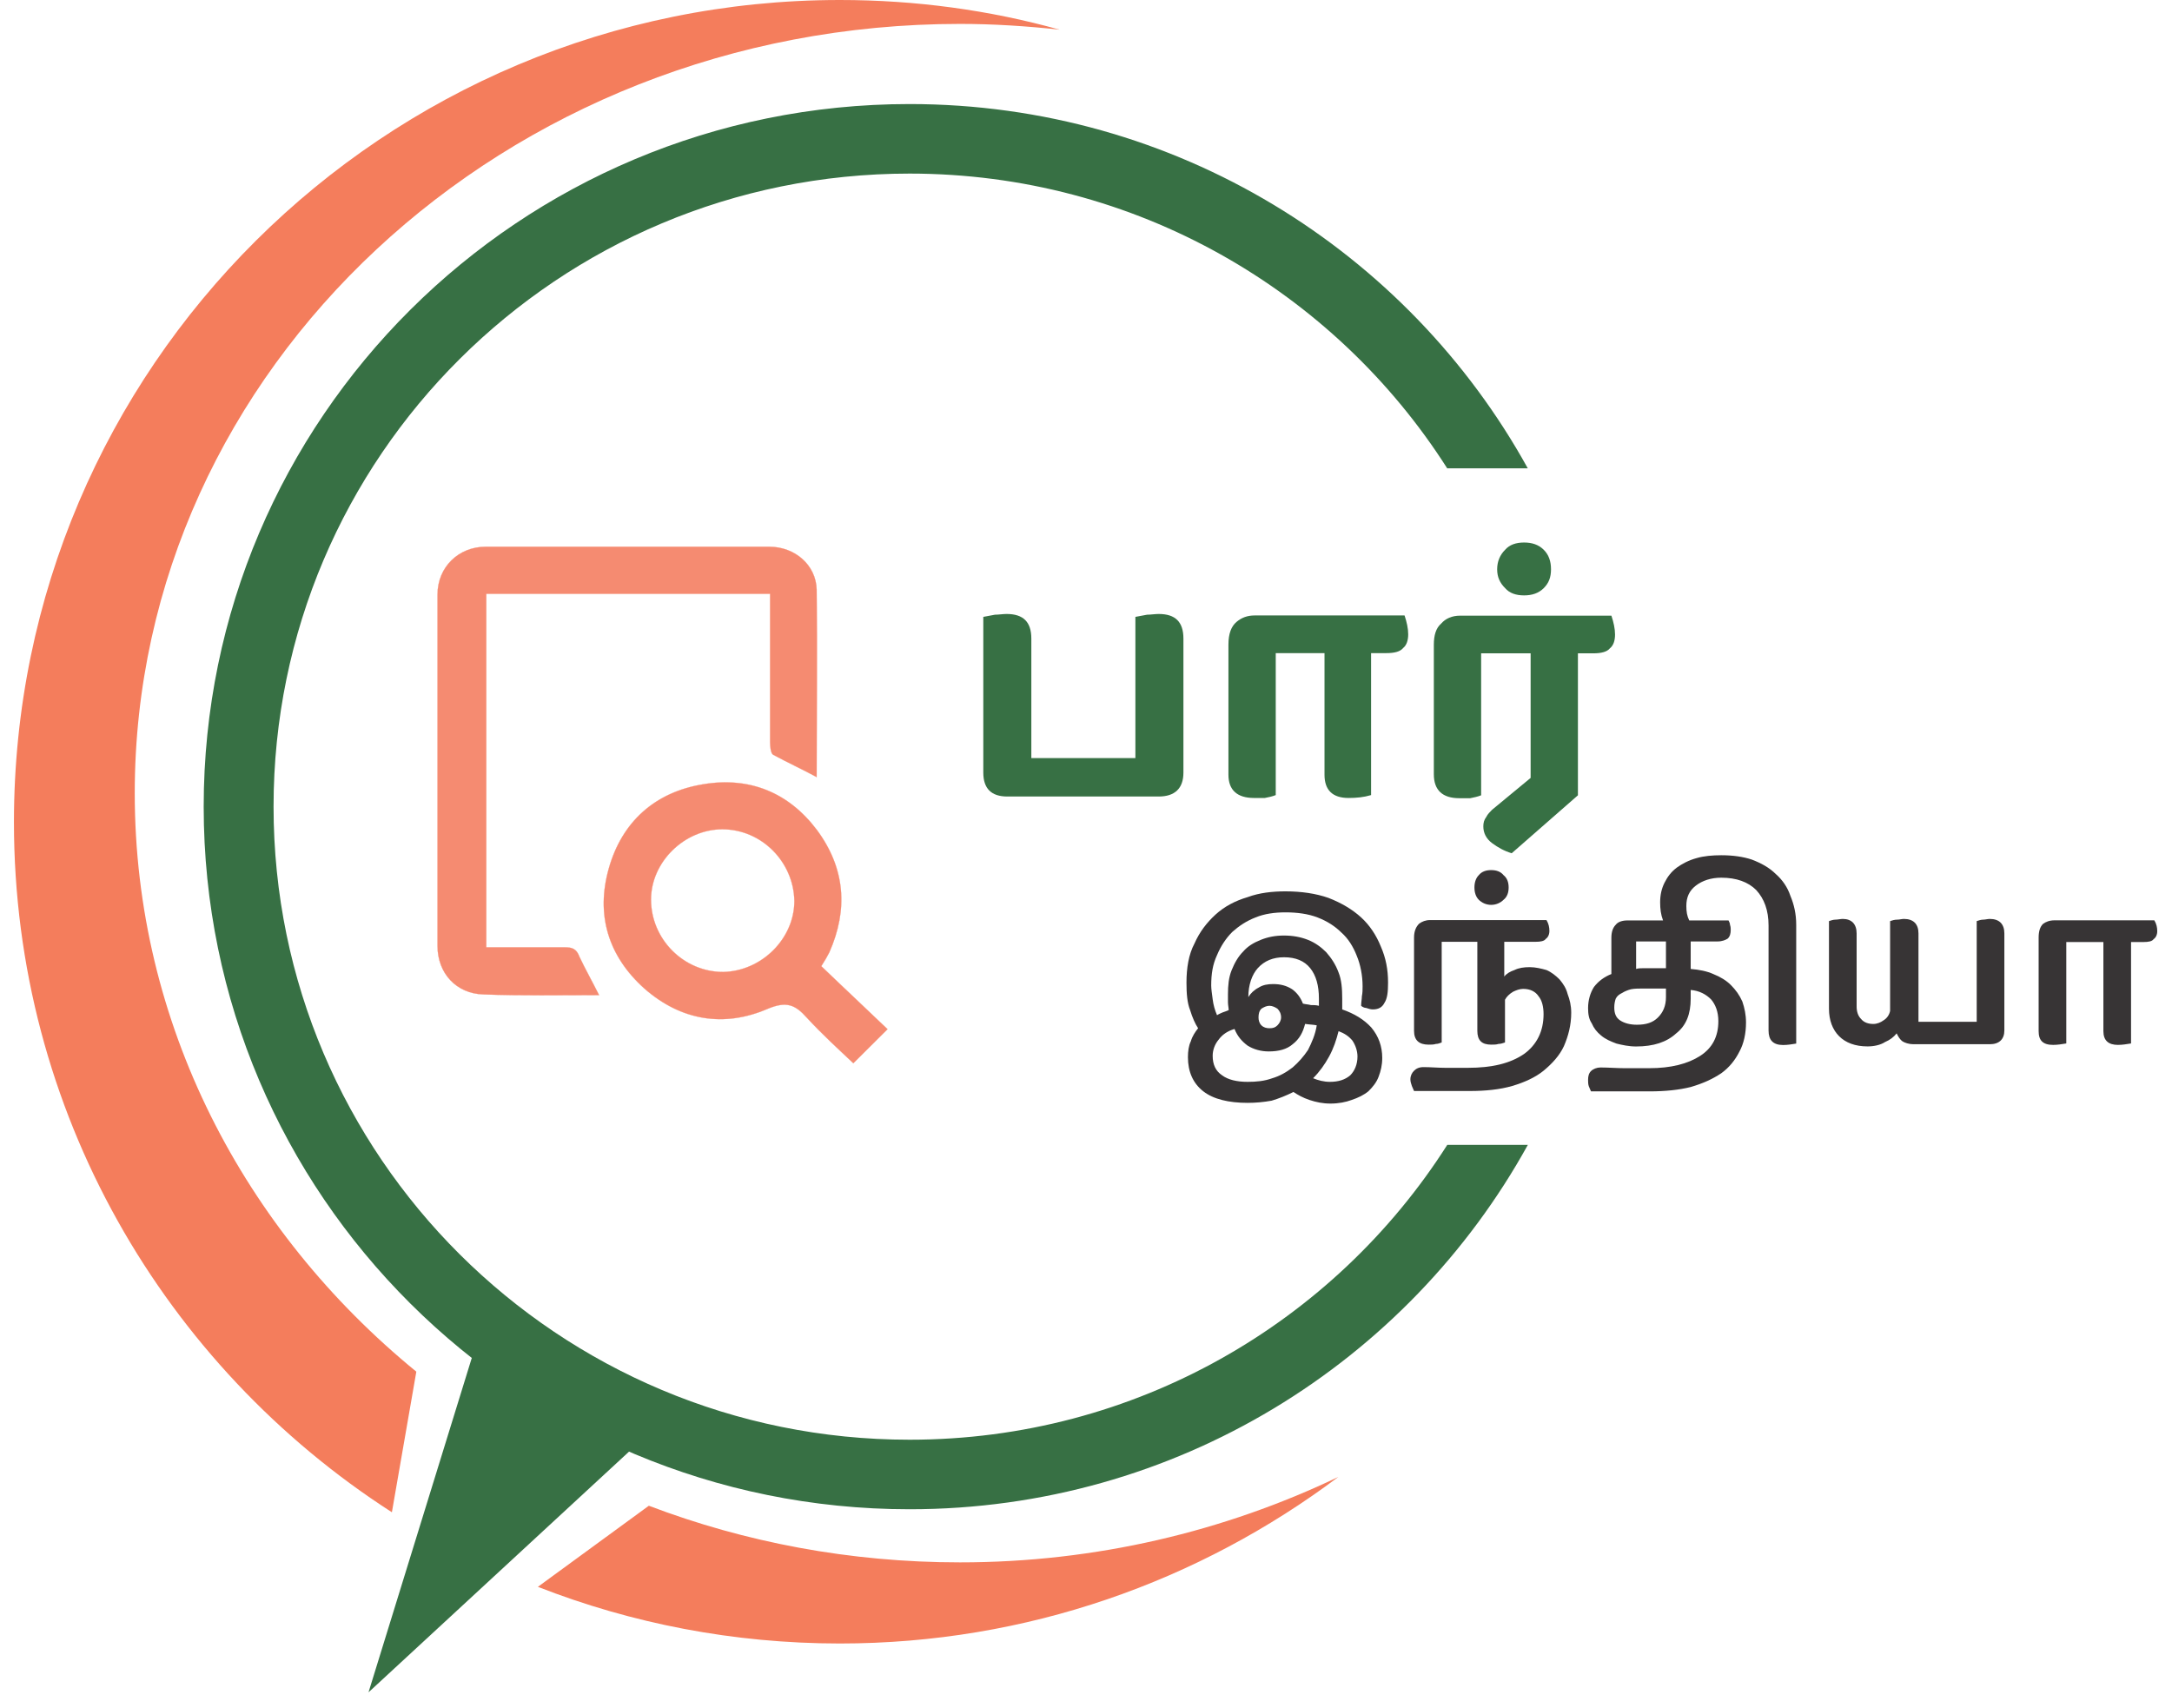 <svg width="131" height="103" viewBox="0 0 131 103" fill="none" xmlns="http://www.w3.org/2000/svg">
<path fill-rule="evenodd" clip-rule="evenodd" d="M39.134 90.819C44.926 93.021 51.262 94.235 57.9 94.235C66.108 94.235 73.876 92.356 80.723 89.08C72.34 95.371 61.938 99.128 50.658 99.128C44.228 99.128 38.083 97.916 32.441 95.71L39.134 90.819ZM25.11 82.732C14.701 74.225 8.127 61.74 8.127 47.838C8.127 22.237 30.424 1.442 57.9 1.442C59.919 1.442 61.938 1.573 63.913 1.791C59.699 0.612 55.222 0 50.658 0C23.138 0 0.841 22.194 0.841 49.586C0.841 67.035 9.918 82.385 23.636 91.212L25.11 82.732Z" fill="#F47D5C"/>
<path d="M29.161 79.617L22.226 102.073L40.572 85.122L29.161 79.617Z" fill="#377044"/>
<path fill-rule="evenodd" clip-rule="evenodd" d="M16.499 48.654C16.499 69.755 33.66 86.837 54.86 86.837C68.493 86.837 80.485 79.743 87.29 69.052H92.15C84.915 82.156 70.925 91.031 54.86 91.031C31.334 91.031 12.285 72.07 12.285 48.654C12.285 25.237 31.334 6.276 54.86 6.276C70.921 6.276 84.909 15.147 92.145 28.247H87.285C80.479 17.56 68.489 10.47 54.86 10.47C33.66 10.47 16.499 27.552 16.499 48.654Z" fill="#377044"/>
<path fill-rule="evenodd" clip-rule="evenodd" d="M36.132 60.021C33.762 60.021 31.48 60.065 29.153 59.978C27.529 59.934 26.388 58.711 26.388 57.051C26.388 49.973 26.388 42.896 26.388 35.862C26.388 34.202 27.661 32.978 29.285 32.978C34.991 32.978 40.697 32.978 46.403 32.978C47.939 32.978 49.212 34.071 49.255 35.556C49.299 39.313 49.255 43.07 49.255 46.871C48.378 46.391 47.5 45.998 46.622 45.517C46.49 45.43 46.446 45.036 46.446 44.774C46.446 42.066 46.446 39.357 46.446 36.648V35.818H29.329V57.138C30.909 57.138 32.489 57.138 34.069 57.138C34.508 57.138 34.771 57.225 34.947 57.706C35.298 58.449 35.693 59.148 36.132 60.021Z" fill="#F58B71"/>
<path fill-rule="evenodd" clip-rule="evenodd" d="M36.132 60.021C33.762 60.021 31.48 60.065 29.153 59.978C27.529 59.934 26.388 58.711 26.388 57.051C26.388 49.973 26.388 42.896 26.388 35.862C26.388 34.202 27.661 32.978 29.285 32.978C34.991 32.978 40.697 32.978 46.403 32.978C47.939 32.978 49.212 34.071 49.255 35.556C49.299 39.313 49.255 43.07 49.255 46.871C48.378 46.391 47.5 45.998 46.622 45.517C46.49 45.43 46.446 45.036 46.446 44.774C46.446 42.066 46.446 39.357 46.446 36.648V35.818H29.329V57.138C30.909 57.138 32.489 57.138 34.069 57.138C34.508 57.138 34.771 57.225 34.947 57.706C35.298 58.449 35.693 59.148 36.132 60.021Z" stroke="#F58B71" stroke-width="0.012"/>
<path fill-rule="evenodd" clip-rule="evenodd" d="M47.911 54.343C47.868 51.984 45.936 50.018 43.566 50.018C41.284 50.018 39.265 51.984 39.265 54.256C39.265 56.658 41.24 58.624 43.61 58.624C45.936 58.581 47.911 56.615 47.911 54.343ZM49.535 58.275C50.896 59.586 52.257 60.852 53.53 62.076C52.827 62.775 52.169 63.43 51.467 64.129C50.589 63.299 49.579 62.382 48.658 61.377C47.955 60.59 47.429 60.372 46.288 60.852C43.654 61.988 41.065 61.551 38.87 59.629C36.675 57.663 35.929 55.173 36.719 52.377C37.509 49.581 39.484 47.79 42.381 47.309C45.19 46.829 47.56 47.79 49.272 50.062C50.984 52.377 51.16 54.867 50.018 57.445C49.887 57.707 49.755 57.925 49.535 58.275Z" fill="#F58B71"/>
<path fill-rule="evenodd" clip-rule="evenodd" d="M47.911 54.343C47.868 51.984 45.936 50.018 43.566 50.018C41.284 50.018 39.265 51.984 39.265 54.256C39.265 56.658 41.24 58.624 43.61 58.624C45.936 58.581 47.911 56.615 47.911 54.343ZM49.535 58.275C50.896 59.586 52.257 60.852 53.53 62.076C52.827 62.775 52.169 63.43 51.467 64.129C50.589 63.299 49.579 62.382 48.658 61.377C47.955 60.59 47.429 60.372 46.288 60.852C43.654 61.988 41.065 61.551 38.87 59.629C36.675 57.663 35.929 55.173 36.719 52.377C37.509 49.581 39.484 47.79 42.381 47.309C45.19 46.829 47.56 47.79 49.272 50.062C50.984 52.377 51.16 54.867 50.018 57.445C49.887 57.707 49.755 57.925 49.535 58.275Z" stroke="#F58B71" stroke-width="0.012"/>
<path d="M60.71 37.032C61.72 37.032 62.203 37.513 62.203 38.518V45.726H68.479V37.207C68.698 37.163 68.918 37.12 69.181 37.076C69.401 37.076 69.664 37.032 69.883 37.032C70.893 37.032 71.376 37.513 71.376 38.518V46.6C71.376 47.561 70.849 48.042 69.883 48.042H60.754C59.788 48.042 59.306 47.561 59.306 46.6V37.207C59.525 37.163 59.745 37.12 60.008 37.076C60.227 37.076 60.491 37.032 60.71 37.032Z" fill="#377044"/>
<path d="M84.713 37.121C84.845 37.514 84.933 37.907 84.933 38.257C84.933 38.606 84.845 38.912 84.625 39.087C84.45 39.306 84.099 39.393 83.616 39.393H82.694V47.956C82.255 48.087 81.816 48.13 81.333 48.13C80.368 48.13 79.885 47.65 79.885 46.732V39.393H76.944V47.956C76.725 48.043 76.505 48.087 76.286 48.13C76.067 48.13 75.847 48.13 75.628 48.13C74.618 48.13 74.091 47.65 74.091 46.732V38.869C74.091 38.213 74.267 37.776 74.574 37.514C74.881 37.252 75.233 37.121 75.671 37.121H84.713Z" fill="#377044"/>
<path d="M97.189 37.134C97.32 37.527 97.408 37.921 97.408 38.27C97.408 38.62 97.32 38.925 97.101 39.1C96.925 39.319 96.574 39.406 96.091 39.406H95.169V47.969L91.175 51.464C90.737 51.333 90.341 51.114 89.99 50.852C89.639 50.59 89.464 50.241 89.464 49.847C89.464 49.629 89.508 49.454 89.639 49.279C89.727 49.105 89.859 48.974 89.99 48.843L92.317 46.92V39.406H89.332V47.969C89.112 48.056 88.893 48.1 88.674 48.144C88.454 48.144 88.235 48.144 88.015 48.144C87.006 48.144 86.479 47.663 86.479 46.702V38.882C86.479 38.314 86.611 37.877 86.918 37.615C87.181 37.309 87.576 37.134 88.059 37.134H97.189ZM91.922 32.722C92.404 32.722 92.799 32.853 93.107 33.159C93.414 33.464 93.546 33.858 93.546 34.338C93.546 34.819 93.414 35.168 93.107 35.474C92.799 35.78 92.404 35.911 91.922 35.911C91.439 35.911 91.044 35.78 90.78 35.474C90.473 35.168 90.298 34.819 90.298 34.338C90.298 33.858 90.473 33.464 90.78 33.159C91.044 32.853 91.439 32.722 91.922 32.722Z" fill="#377044"/>
<path d="M77.529 53.762C78.495 53.762 79.373 53.893 80.119 54.155C80.909 54.461 81.567 54.854 82.094 55.334C82.621 55.815 83.016 56.427 83.279 57.082C83.586 57.781 83.718 58.48 83.718 59.266C83.718 59.834 83.674 60.227 83.499 60.49C83.367 60.752 83.147 60.883 82.796 60.883C82.665 60.883 82.533 60.839 82.401 60.795C82.27 60.795 82.138 60.708 82.094 60.664C82.094 60.446 82.138 60.271 82.138 60.096C82.182 59.878 82.182 59.703 82.182 59.485C82.182 58.83 82.05 58.174 81.831 57.65C81.611 57.082 81.304 56.601 80.909 56.252C80.514 55.859 80.031 55.553 79.46 55.334C78.89 55.116 78.232 55.029 77.529 55.029C76.871 55.029 76.257 55.116 75.73 55.334C75.159 55.553 74.72 55.859 74.325 56.208C73.93 56.601 73.623 57.082 73.403 57.606C73.14 58.174 73.052 58.742 73.052 59.441C73.052 59.66 73.096 59.922 73.14 60.271C73.184 60.621 73.272 60.926 73.403 61.232C73.535 61.145 73.667 61.101 73.755 61.058C73.886 61.014 74.018 60.97 74.106 60.926C74.106 60.795 74.062 60.621 74.062 60.446C74.062 60.271 74.062 60.14 74.062 59.965C74.062 59.441 74.106 58.961 74.281 58.524C74.457 58.087 74.676 57.694 74.984 57.388C75.247 57.082 75.598 56.864 76.037 56.689C76.476 56.514 76.915 56.427 77.442 56.427C77.968 56.427 78.451 56.514 78.89 56.689C79.329 56.864 79.68 57.126 79.987 57.431C80.294 57.781 80.558 58.174 80.733 58.655C80.909 59.092 80.953 59.616 80.953 60.227C80.953 60.359 80.953 60.446 80.953 60.577C80.953 60.664 80.953 60.795 80.953 60.883C81.699 61.145 82.27 61.495 82.709 61.975C83.147 62.499 83.367 63.111 83.367 63.81C83.367 64.247 83.279 64.596 83.147 64.946C83.016 65.295 82.796 65.558 82.533 65.82C82.27 66.038 81.918 66.213 81.523 66.344C81.172 66.475 80.733 66.562 80.251 66.562C79.768 66.562 79.373 66.475 78.978 66.344C78.583 66.213 78.275 66.038 78.012 65.863C77.573 66.082 77.134 66.257 76.695 66.388C76.213 66.475 75.73 66.519 75.247 66.519C74.106 66.519 73.184 66.3 72.57 65.82C71.955 65.339 71.648 64.64 71.648 63.766C71.648 63.417 71.692 63.067 71.823 62.805C71.911 62.499 72.087 62.237 72.262 62.019C72.087 61.757 71.911 61.363 71.78 60.926C71.604 60.49 71.56 59.922 71.56 59.266C71.56 58.393 71.692 57.563 72.043 56.907C72.35 56.208 72.789 55.64 73.316 55.16C73.843 54.679 74.501 54.33 75.247 54.111C75.949 53.849 76.739 53.762 77.529 53.762ZM73.14 63.679C73.14 64.203 73.316 64.596 73.711 64.859C74.062 65.121 74.589 65.252 75.247 65.252C75.774 65.252 76.257 65.208 76.739 65.033C77.178 64.902 77.573 64.684 77.968 64.378C78.319 64.072 78.627 63.723 78.89 63.329C79.109 62.892 79.329 62.412 79.417 61.844C79.241 61.8 78.978 61.8 78.714 61.757C78.583 62.281 78.363 62.674 77.968 62.98C77.617 63.286 77.134 63.417 76.52 63.417C76.037 63.417 75.598 63.286 75.247 63.067C74.896 62.805 74.632 62.499 74.457 62.062C74.018 62.194 73.711 62.412 73.491 62.718C73.272 62.98 73.14 63.329 73.14 63.679ZM79.548 60.227C79.548 59.441 79.373 58.83 79.022 58.393C78.671 57.956 78.144 57.737 77.442 57.737C76.783 57.737 76.257 57.956 75.861 58.393C75.51 58.786 75.291 59.398 75.291 60.14C75.422 59.922 75.642 59.703 75.905 59.572C76.169 59.398 76.476 59.354 76.783 59.354C77.222 59.354 77.573 59.441 77.924 59.66C78.232 59.878 78.451 60.184 78.583 60.533C78.758 60.577 78.89 60.577 79.066 60.621C79.241 60.621 79.373 60.621 79.548 60.664C79.548 60.577 79.548 60.49 79.548 60.446C79.548 60.402 79.548 60.315 79.548 60.227ZM79.197 65.033C79.504 65.164 79.856 65.252 80.207 65.252C80.733 65.252 81.128 65.121 81.436 64.859C81.699 64.596 81.874 64.203 81.874 63.723C81.874 63.373 81.743 63.024 81.567 62.761C81.348 62.499 81.085 62.325 80.733 62.194C80.602 62.718 80.426 63.242 80.163 63.723C79.899 64.203 79.592 64.64 79.197 65.033ZM75.905 61.363C75.905 61.538 75.949 61.713 76.081 61.844C76.213 61.975 76.388 62.019 76.564 62.019C76.783 62.019 76.915 61.975 77.046 61.844C77.178 61.713 77.266 61.538 77.266 61.363C77.266 61.145 77.178 60.97 77.046 60.839C76.915 60.752 76.739 60.664 76.564 60.664C76.388 60.664 76.213 60.752 76.081 60.839C75.949 60.97 75.905 61.145 75.905 61.363Z" fill="#373435"/>
<path d="M92.263 58.334C92.615 58.334 92.966 58.421 93.273 58.508C93.58 58.639 93.844 58.858 94.063 59.076C94.282 59.339 94.458 59.601 94.546 59.95C94.678 60.3 94.765 60.649 94.765 61.086C94.765 61.829 94.59 62.484 94.326 63.096C94.063 63.664 93.624 64.144 93.097 64.581C92.615 64.974 91.956 65.28 91.21 65.499C90.464 65.717 89.586 65.804 88.665 65.804H85.285C85.241 65.717 85.197 65.586 85.153 65.499C85.109 65.367 85.065 65.236 85.065 65.105C85.065 64.887 85.153 64.712 85.285 64.581C85.416 64.45 85.592 64.363 85.855 64.363C86.294 64.363 86.733 64.406 87.172 64.406C87.611 64.406 88.05 64.406 88.533 64.406C89.981 64.406 91.079 64.144 91.912 63.576C92.703 63.008 93.097 62.178 93.097 61.173C93.097 60.736 93.01 60.343 92.79 60.081C92.615 59.819 92.307 59.644 91.868 59.644C91.649 59.644 91.43 59.732 91.254 59.819C91.035 59.95 90.859 60.125 90.771 60.3V62.877C90.64 62.921 90.508 62.965 90.376 62.965C90.245 63.008 90.113 63.008 89.937 63.008C89.367 63.008 89.103 62.746 89.103 62.178V56.805H86.953V62.877C86.821 62.921 86.733 62.965 86.602 62.965C86.47 63.008 86.338 63.008 86.163 63.008C85.592 63.008 85.285 62.746 85.285 62.178V56.542C85.285 56.149 85.416 55.887 85.592 55.712C85.768 55.581 85.987 55.494 86.25 55.494H93.273C93.405 55.712 93.449 55.931 93.449 56.149C93.449 56.368 93.361 56.542 93.229 56.63C93.141 56.761 92.922 56.805 92.615 56.805H90.727V58.902C90.859 58.727 91.079 58.596 91.342 58.508C91.605 58.377 91.912 58.334 92.263 58.334ZM89.937 52.48C90.245 52.48 90.508 52.567 90.683 52.785C90.903 52.96 90.991 53.222 90.991 53.528C90.991 53.834 90.903 54.096 90.683 54.271C90.508 54.446 90.245 54.577 89.937 54.577C89.63 54.577 89.367 54.446 89.191 54.271C89.016 54.096 88.928 53.834 88.928 53.528C88.928 53.222 89.016 52.96 89.191 52.785C89.367 52.567 89.63 52.48 89.937 52.48Z" fill="#373435"/>
<path d="M104.253 55.516C104.297 55.603 104.341 55.691 104.341 55.778C104.385 55.909 104.385 55.996 104.385 56.084C104.385 56.302 104.341 56.477 104.209 56.608C104.078 56.696 103.858 56.783 103.595 56.783H101.971V58.443C102.498 58.487 102.937 58.574 103.332 58.749C103.771 58.924 104.122 59.142 104.385 59.404C104.692 59.71 104.912 60.016 105.087 60.409C105.219 60.802 105.307 61.195 105.307 61.676C105.307 62.331 105.175 62.943 104.912 63.423C104.648 63.948 104.297 64.385 103.814 64.734C103.288 65.084 102.717 65.346 101.971 65.564C101.269 65.739 100.435 65.826 99.513 65.826H95.958C95.914 65.739 95.87 65.608 95.826 65.52C95.782 65.389 95.782 65.258 95.782 65.127C95.782 64.909 95.826 64.734 95.958 64.603C96.09 64.472 96.309 64.385 96.528 64.385C97.011 64.385 97.494 64.428 97.977 64.428C98.416 64.428 98.942 64.428 99.469 64.428C100.786 64.428 101.795 64.166 102.542 63.686C103.288 63.205 103.639 62.506 103.639 61.589C103.639 61.021 103.463 60.584 103.2 60.278C102.893 59.972 102.498 59.754 101.971 59.71V60.234C101.971 61.152 101.708 61.851 101.093 62.331C100.523 62.855 99.733 63.118 98.679 63.118C98.24 63.118 97.845 63.03 97.494 62.943C97.143 62.812 96.836 62.681 96.572 62.462C96.309 62.244 96.133 62.025 96.002 61.72C95.826 61.458 95.782 61.152 95.782 60.802C95.782 60.322 95.914 59.885 96.133 59.535C96.397 59.186 96.748 58.924 97.187 58.749V56.564C97.187 56.215 97.275 55.953 97.45 55.778C97.582 55.603 97.845 55.516 98.152 55.516H100.303C100.171 55.166 100.128 54.817 100.128 54.424C100.128 53.987 100.215 53.594 100.391 53.244C100.566 52.895 100.786 52.589 101.137 52.327C101.444 52.108 101.839 51.89 102.322 51.759C102.761 51.628 103.288 51.584 103.814 51.584C104.517 51.584 105.131 51.671 105.658 51.846C106.228 52.065 106.711 52.327 107.106 52.72C107.501 53.069 107.809 53.506 107.984 54.031C108.204 54.555 108.335 55.123 108.335 55.778V62.943C108.072 62.987 107.809 63.03 107.545 63.03C106.931 63.03 106.667 62.724 106.667 62.157V55.822C106.667 54.904 106.404 54.205 105.921 53.681C105.438 53.2 104.736 52.938 103.814 52.938C103.2 52.938 102.673 53.113 102.278 53.419C101.883 53.725 101.708 54.118 101.708 54.642C101.708 54.992 101.752 55.254 101.883 55.516H104.253ZM97.362 60.758C97.362 61.108 97.45 61.37 97.713 61.545C97.977 61.72 98.328 61.807 98.723 61.807C99.294 61.807 99.689 61.676 99.996 61.37C100.303 61.064 100.479 60.671 100.479 60.147V59.623H99.118C98.855 59.623 98.591 59.623 98.372 59.666C98.196 59.71 97.977 59.797 97.845 59.885C97.67 59.972 97.538 60.059 97.45 60.234C97.406 60.365 97.362 60.54 97.362 60.758ZM98.679 58.443C98.811 58.399 98.942 58.399 99.074 58.399C99.206 58.399 99.338 58.399 99.469 58.399H100.479V56.783H98.679V58.443Z" fill="#373435"/>
<path d="M114.832 55.425C115.402 55.425 115.709 55.731 115.709 56.299V61.629H119.221V55.556C119.352 55.512 119.484 55.468 119.616 55.468C119.747 55.468 119.879 55.425 120.011 55.425C120.581 55.425 120.889 55.731 120.889 56.299V62.153C120.889 62.677 120.581 62.983 120.011 62.983H115.402C115.139 62.983 114.875 62.895 114.744 62.808C114.568 62.677 114.48 62.502 114.393 62.328C114.217 62.546 113.998 62.721 113.69 62.852C113.427 63.026 113.032 63.114 112.637 63.114C111.891 63.114 111.32 62.895 110.925 62.502C110.53 62.109 110.311 61.541 110.311 60.842V55.556C110.442 55.512 110.574 55.468 110.706 55.468C110.837 55.468 111.013 55.425 111.145 55.425C111.671 55.425 111.979 55.731 111.979 56.299V60.711C111.979 61.017 112.066 61.279 112.242 61.454C112.418 61.672 112.681 61.76 112.988 61.76C113.208 61.76 113.427 61.672 113.603 61.541C113.822 61.41 113.954 61.192 113.998 60.973V55.556C114.129 55.512 114.261 55.468 114.437 55.468C114.568 55.468 114.7 55.425 114.832 55.425Z" fill="#373435"/>
<path d="M129.934 55.509C130.066 55.727 130.11 55.946 130.11 56.164C130.11 56.383 130.022 56.557 129.89 56.645C129.803 56.776 129.583 56.819 129.276 56.819H128.53V62.936C128.266 62.979 128.003 63.023 127.74 63.023C127.169 63.023 126.862 62.761 126.862 62.193V56.819H124.624V62.936C124.36 62.979 124.097 63.023 123.833 63.023C123.219 63.023 122.956 62.761 122.956 62.193V56.557C122.956 56.164 123.043 55.902 123.219 55.727C123.395 55.596 123.614 55.509 123.921 55.509H129.934Z" fill="#373435"/>
</svg>
